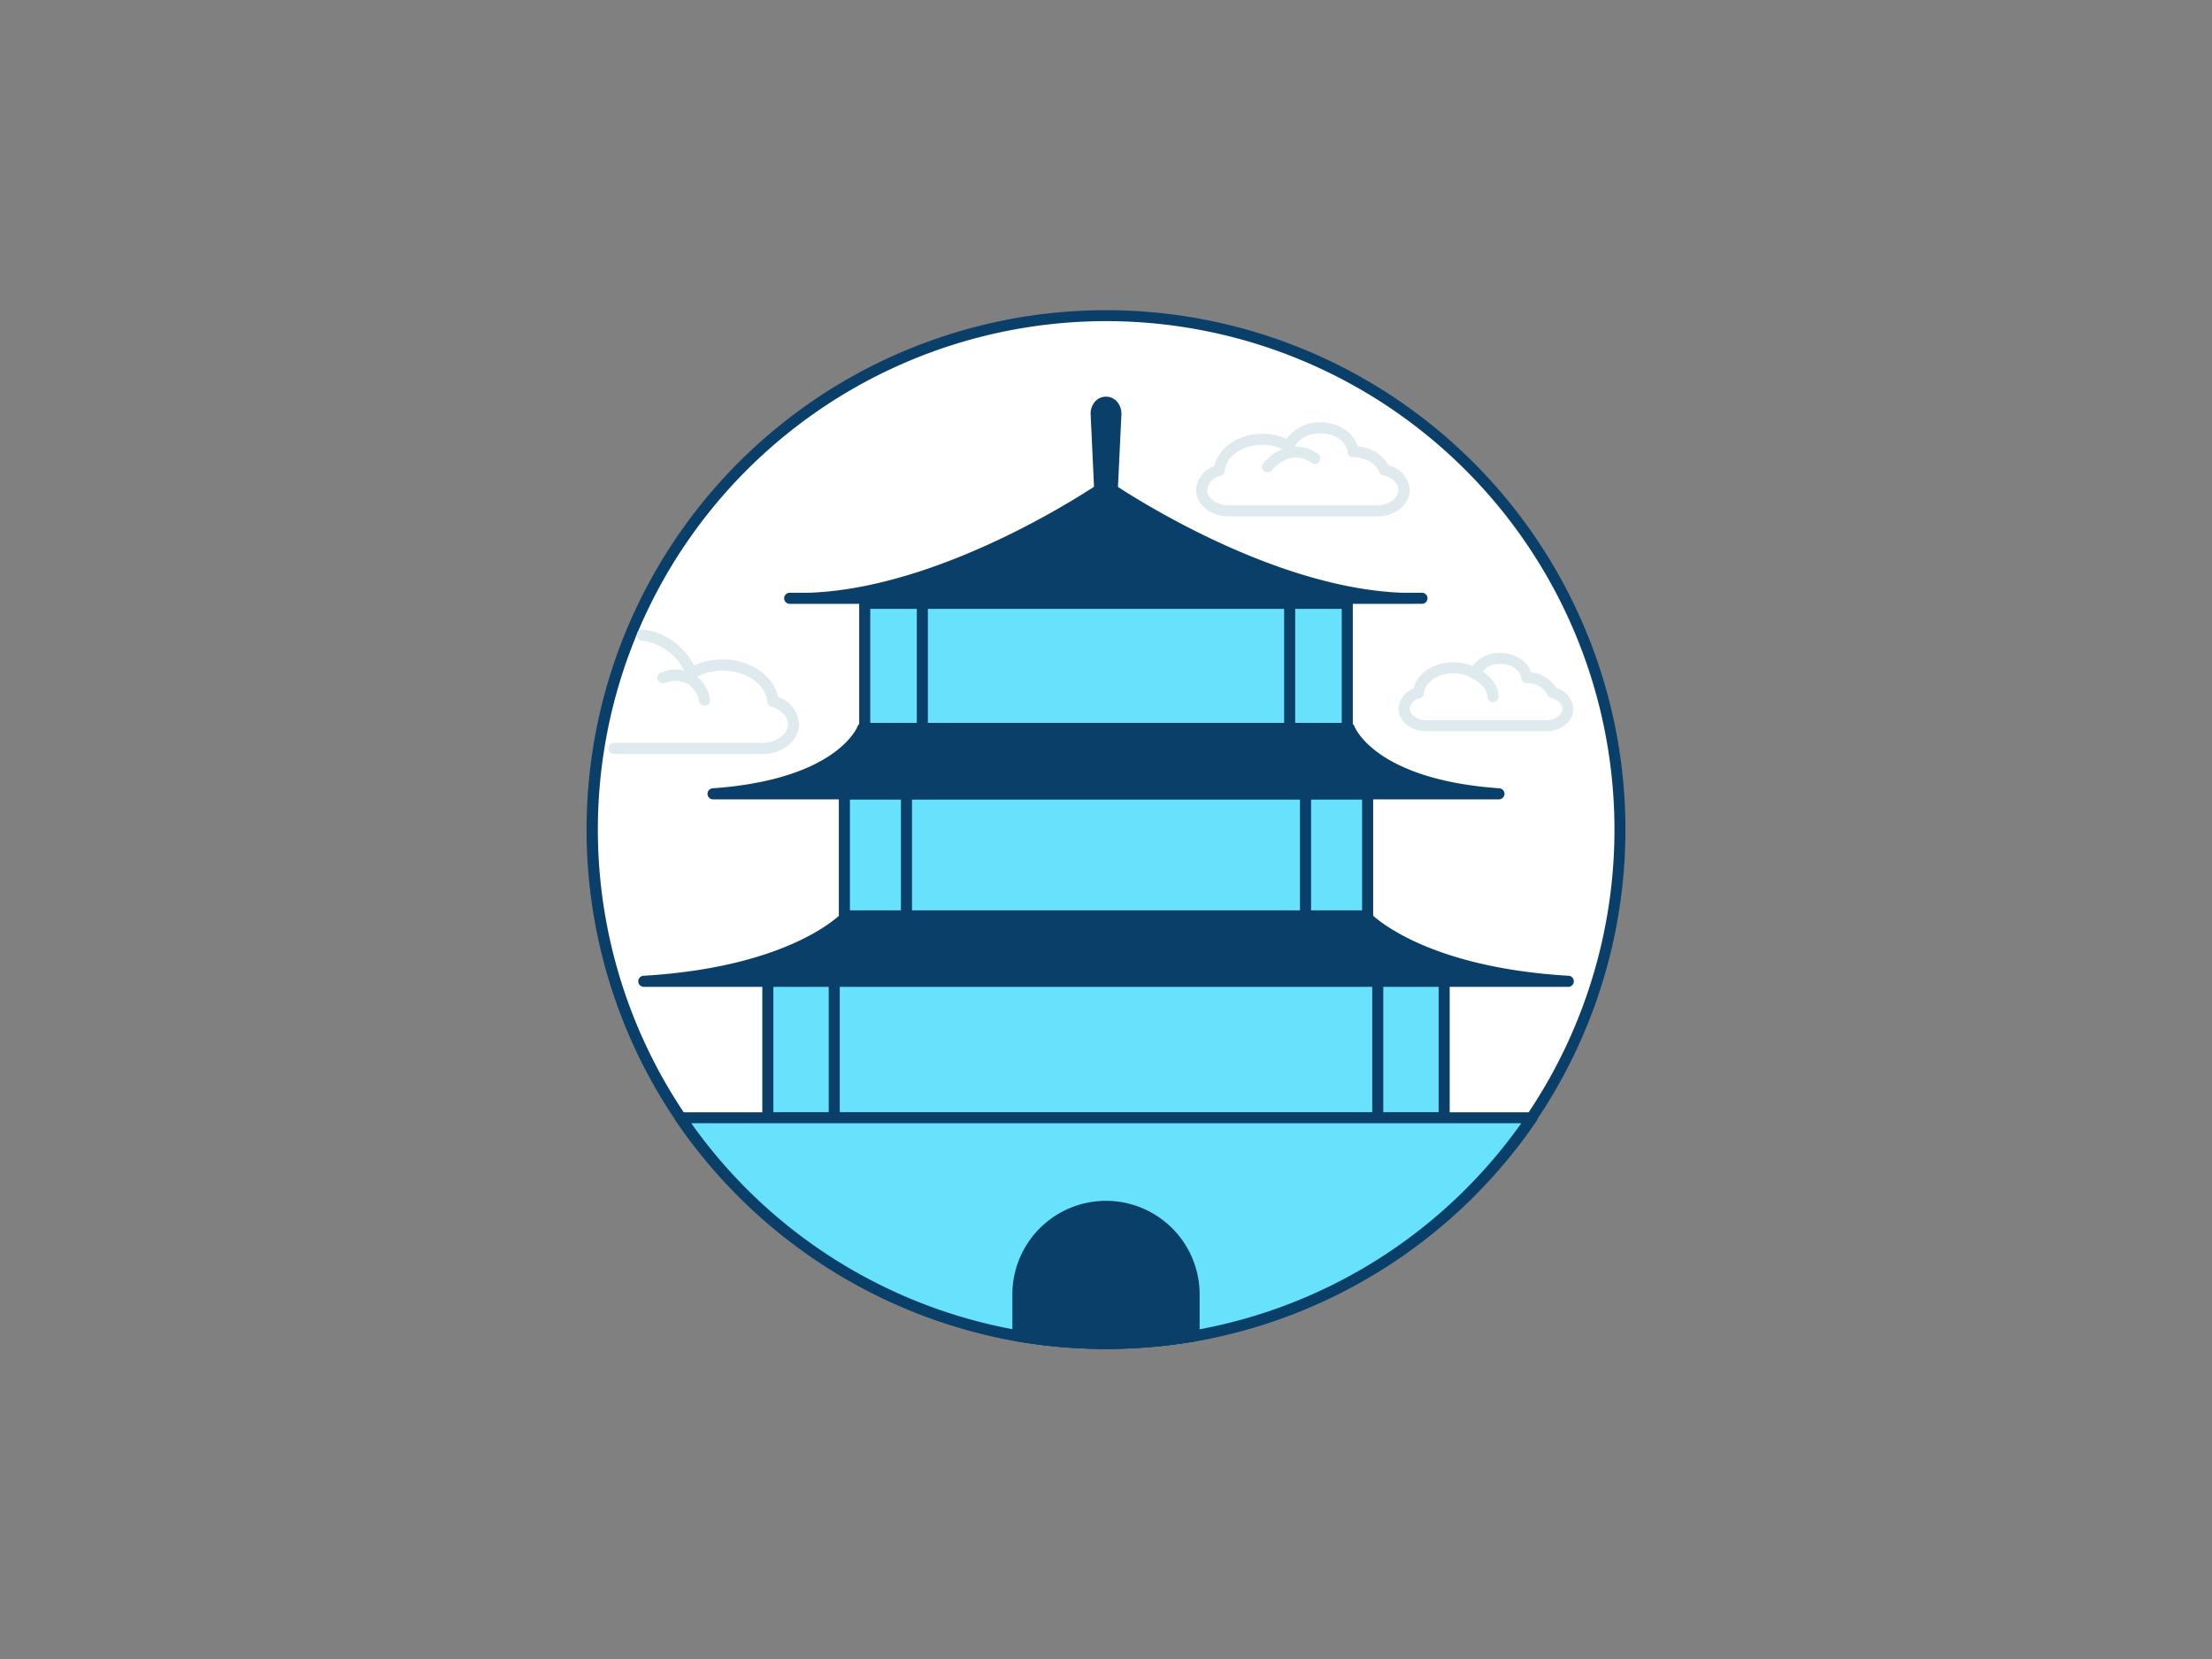 <svg id="_300_china_outline" data-name="#300_china_outline" xmlns="http://www.w3.org/2000/svg" viewBox="0 0 400 300"><rect x="0" y="0" width="400" height="300" fill="#808080" stroke="none"/><path d="M292.93,150a92.92,92.92,0,0,1-77,91.57,94,94,0,0,1-31.86,0A92.94,92.94,0,1,1,292.93,150Z" fill="#fff"/><path d="M200,243.93a95.53,95.53,0,0,1-16.1-1.37,94.45,94.45,0,0,1-61.69-39.89,93.93,93.93,0,1,1,155.58,0,94.45,94.45,0,0,1-61.69,39.89A95.53,95.53,0,0,1,200,243.93Zm0-185.86a91.94,91.94,0,0,0-15.76,182.51,91.94,91.94,0,0,0,91.89-39A91.95,91.95,0,0,0,200,58.07Z" fill="#093f68"/><path d="M137.85,136.35H111a1,1,0,1,1,0-2h26.81c2.57,0,4.67-1.53,4.67-3.4,0-1.38-1.2-2.65-3-3.16a1,1,0,0,1-.72-.87c-.3-3.17-3.85-5.65-8.08-5.65a9.83,9.83,0,0,0-5.1,1.37,1,1,0,0,1-.85.09,1,1,0,0,1-.61-.61,10.09,10.09,0,0,0-8.12-6.29,1,1,0,0,1,.33-2,12.23,12.23,0,0,1,9.21,6.53,12.11,12.11,0,0,1,5.14-1.12c5,0,9.21,2.94,10,6.8a5.45,5.45,0,0,1,3.81,4.88C144.52,133.93,141.53,136.35,137.85,136.35Z" fill="#dfeaef"/><path d="M127.43,127.61a1,1,0,0,1-1-.83h0a5,5,0,0,0-2-3.08,5.08,5.08,0,0,0-4.26-.16,1,1,0,0,1-1.25-.65,1,1,0,0,1,.65-1.26,6.29,6.29,0,0,1,8.84,4.81,1,1,0,0,1-.82,1.15Z" fill="#dfeaef"/><path d="M200,72.76h0a2,2,0,0,1,1.79,2.14l-.69,14.5h-2.2l-.69-14.5A2,2,0,0,1,200,72.76Z" fill="#093f68"/><path d="M201.1,90.4h-2.2a1,1,0,0,1-1-1l-.68-14.51a3.28,3.28,0,0,1,.9-2.38,2.66,2.66,0,0,1,3.76,0,3.31,3.31,0,0,1,.91,2.35l-.69,14.54A1,1,0,0,1,201.1,90.4Zm-1.25-2h.3l.64-13.55a1.26,1.26,0,0,0-.34-.88.59.59,0,0,0-.9,0,1.28,1.28,0,0,0-.34.91Z" fill="#093f68"/><rect x="138.85" y="175.79" width="122.31" height="26.32" fill="#68e1fd"/><path d="M261.15,203.11H138.85a1,1,0,0,1-1-1V175.79a1,1,0,0,1,1-1h122.3a1,1,0,0,1,1,1v26.32A1,1,0,0,1,261.15,203.11Zm-121.3-2h120.3V176.79H139.85Z" fill="#093f68"/><rect x="150.86" y="175.79" width="98.28" height="26.32" fill="#68e1fd"/><path d="M249.14,203.11H150.86a1,1,0,0,1-1-1V175.79a1,1,0,0,1,1-1h98.28a1,1,0,0,1,1,1v26.32A1,1,0,0,1,249.14,203.11Zm-97.28-2h96.28V176.79H151.86Z" fill="#093f68"/><rect x="152.69" y="143.55" width="94.62" height="29.63" fill="#68e1fd"/><path d="M247.31,174.19H152.69a1,1,0,0,1-1-1V143.55a1,1,0,0,1,1-1h94.62a1,1,0,0,1,1,1v29.64A1,1,0,0,1,247.31,174.19Zm-93.62-2h92.62V144.55H153.69Z" fill="#093f68"/><rect x="163.91" y="143.55" width="72.17" height="29.63" fill="#68e1fd"/><path d="M236.08,174.19H163.92a1,1,0,0,1-1-1V143.55a1,1,0,0,1,1-1h72.16a1,1,0,0,1,1,1v29.64A1,1,0,0,1,236.08,174.19Zm-71.16-2h70.16V144.55H164.92Z" fill="#093f68"/><rect x="156.37" y="109.1" width="87.27" height="31.43" fill="#68e1fd"/><path d="M243.63,141.53H156.37a1,1,0,0,1-1-1V109.1a1,1,0,0,1,1-1h87.26a1,1,0,0,1,1,1v31.43A1,1,0,0,1,243.63,141.53Zm-86.26-2h85.26V110.1H157.37Z" fill="#093f68"/><rect x="166.79" y="109.1" width="66.41" height="31.43" fill="#68e1fd"/><path d="M233.21,141.53H166.79a1,1,0,0,1-1-1V109.1a1,1,0,0,1,1-1h66.42a1,1,0,0,1,1,1v31.43A1,1,0,0,1,233.21,141.53Zm-65.42-2h64.42V110.1H167.79Z" fill="#093f68"/><path d="M200,87.77s-30.51,21.33-57.16,20.39H257.16C230.51,109.1,200,87.77,200,87.77Z" fill="#093f68"/><path d="M255.45,109.19l-1.76,0H146.31c-1.17,0-2.35,0-3.51,0a1,1,0,0,1-1-1,1,1,0,0,1,1-1h3.48c25.17-.87,52.83-20,53.12-20.21a1,1,0,0,1,1.14,0c.29.2,28,19.34,53.12,20.21h3.48a1,1,0,0,1,1,1,1,1,0,0,1-1,1C256.62,109.18,256,109.19,255.45,109.19Zm-95.36-2h79.82a114.56,114.56,0,0,1-21.75-7.94A148.59,148.59,0,0,1,200,89a148.59,148.59,0,0,1-18.16,10.24A114.56,114.56,0,0,1,160.09,107.16Z" fill="#093f68"/><path d="M246.87,165.62H153.13s-9,10.17-36.68,11.83h167.1C255.85,175.79,246.87,165.62,246.87,165.62Z" fill="#093f68"/><path d="M283.55,178.45H116.45a1,1,0,0,1-.06-2c27-1.61,35.9-11.39,36-11.49a1,1,0,0,1,.75-.34h93.74a1,1,0,0,1,.75.34c.11.12,9.17,9.89,36,11.49a1,1,0,0,1-.06,2Zm-151.88-2H268.33c-14.27-3.08-20.45-8.42-21.88-9.83h-92.9C152.12,168,145.94,173.37,131.67,176.45Z" fill="#093f68"/><path d="M244,131.72H156s-3.51,10.17-27.07,11.83H271.06C247.5,141.89,244,131.72,244,131.72Z" fill="#093f68"/><path d="M271.06,144.55H128.94a1,1,0,0,1-1-1,1,1,0,0,1,.92-1c22.46-1.58,26.16-11.07,26.19-11.16a1,1,0,0,1,.95-.67h88a1,1,0,0,1,.95.67c.05.14,3.78,9.59,26.19,11.16a1,1,0,0,1,.92,1A1,1,0,0,1,271.06,144.55Zm-129.62-2H258.56c-10.75-3-14.26-8-15.21-9.83h-86.7C155.7,134.55,152.19,139.6,141.44,142.55Z" fill="#093f68"/><path d="M277,202.11a93,93,0,0,1-61,39.46,94,94,0,0,1-31.86,0,93,93,0,0,1-61-39.46Z" fill="#68e1fd"/><path d="M200,243.93a95.53,95.53,0,0,1-16.1-1.37,94.45,94.45,0,0,1-61.69-39.89,1,1,0,0,1,0-1,1,1,0,0,1,.88-.53H277a1,1,0,0,1,.88.53,1,1,0,0,1,0,1,94.45,94.45,0,0,1-61.69,39.89A95.53,95.53,0,0,1,200,243.93Zm-75-40.82a91.94,91.94,0,0,0,150.1,0Z" fill="#093f68"/><path d="M215.93,234.09v7.48a94,94,0,0,1-31.86,0v-7.48a15.93,15.93,0,0,1,31.86,0Z" fill="#093f68"/><path d="M200,243.93a95.53,95.53,0,0,1-16.1-1.37,1,1,0,0,1-.83-1v-7.48a16.93,16.93,0,0,1,33.86,0v7.48a1,1,0,0,1-.83,1A95.53,95.53,0,0,1,200,243.93Zm-14.93-3.21a92.9,92.9,0,0,0,29.86,0v-6.63a14.93,14.93,0,0,0-29.86,0Zm30.86.85h0Z" fill="#093f68"/><path d="M279.61,132.23H257.85c-2.72,0-4.94-1.82-4.94-4.06a4,4,0,0,1,2.69-3.61c.64-2.78,3.61-4.81,7.2-4.81a8.59,8.59,0,0,1,3.48.71,6,6,0,0,1,5-2.38c2.68,0,5,1.49,5.6,3.54a5.71,5.71,0,0,1,4.49,2.77,4.17,4.17,0,0,1,3.15,3.78C284.55,130.41,282.33,132.23,279.61,132.23ZM262.8,121.75c-2.79,0-5.12,1.6-5.31,3.65a1,1,0,0,1-.72.87,2.24,2.24,0,0,0-1.86,1.9c0,1.12,1.35,2.06,2.94,2.06h21.76c1.59,0,2.94-.94,2.94-2.06,0-.88-.86-1.69-2.08-2a1,1,0,0,1-.72-.62,3.81,3.81,0,0,0-3.65-2,1,1,0,0,1-1-.92c-.11-1.42-1.8-2.57-3.78-2.57a3.76,3.76,0,0,0-3.66,2.06,1,1,0,0,1-.61.6,1,1,0,0,1-.85-.08A6.42,6.42,0,0,0,262.8,121.75Z" fill="#dfeaef"/><path d="M270,127a1,1,0,0,1-1-.94c-.14-2.17-2.67-3.33-2.7-3.35a1,1,0,0,1,.81-1.82c.15.06,3.67,1.65,3.89,5a1,1,0,0,1-.94,1.06Z" fill="#dfeaef"/><path d="M249,93.38H222.16c-3.24,0-5.87-2.14-5.87-4.78a4.78,4.78,0,0,1,3.29-4.29c.71-3.35,4.38-5.88,8.69-5.88a10.39,10.39,0,0,1,4.39.94,7.3,7.3,0,0,1,6.13-3c3.27,0,6,1.86,6.74,4.36a6.85,6.85,0,0,1,5.56,3.4,4.94,4.94,0,0,1,3.82,4.48C254.91,91.24,252.28,93.38,249,93.38ZM228.27,80.43c-3.56,0-6.55,2.07-6.8,4.72a1,1,0,0,1-.72.87,3,3,0,0,0-2.46,2.58c0,1.51,1.77,2.78,3.87,2.78H249c2.1,0,3.87-1.27,3.87-2.78,0-1.2-1.13-2.3-2.76-2.65a1,1,0,0,1-.72-.63c-.59-1.55-2.53-2.64-4.73-2.64a1,1,0,0,1-1-.93c-.15-1.9-2.3-3.39-4.9-3.39-2.23,0-4.18,1.11-4.75,2.7a1,1,0,0,1-1.46.52A8.31,8.31,0,0,0,228.27,80.43Z" fill="#dfeaef"/><path d="M229.22,85.4a.94.94,0,0,1-.65-.24,1,1,0,0,1-.11-1.41c3.77-4.39,8.1-3,9.86-1.68a1,1,0,1,1-1.21,1.59c-.37-.28-3.73-2.58-7.13,1.4A1,1,0,0,1,229.22,85.4Z" fill="#dfeaef"/></svg>